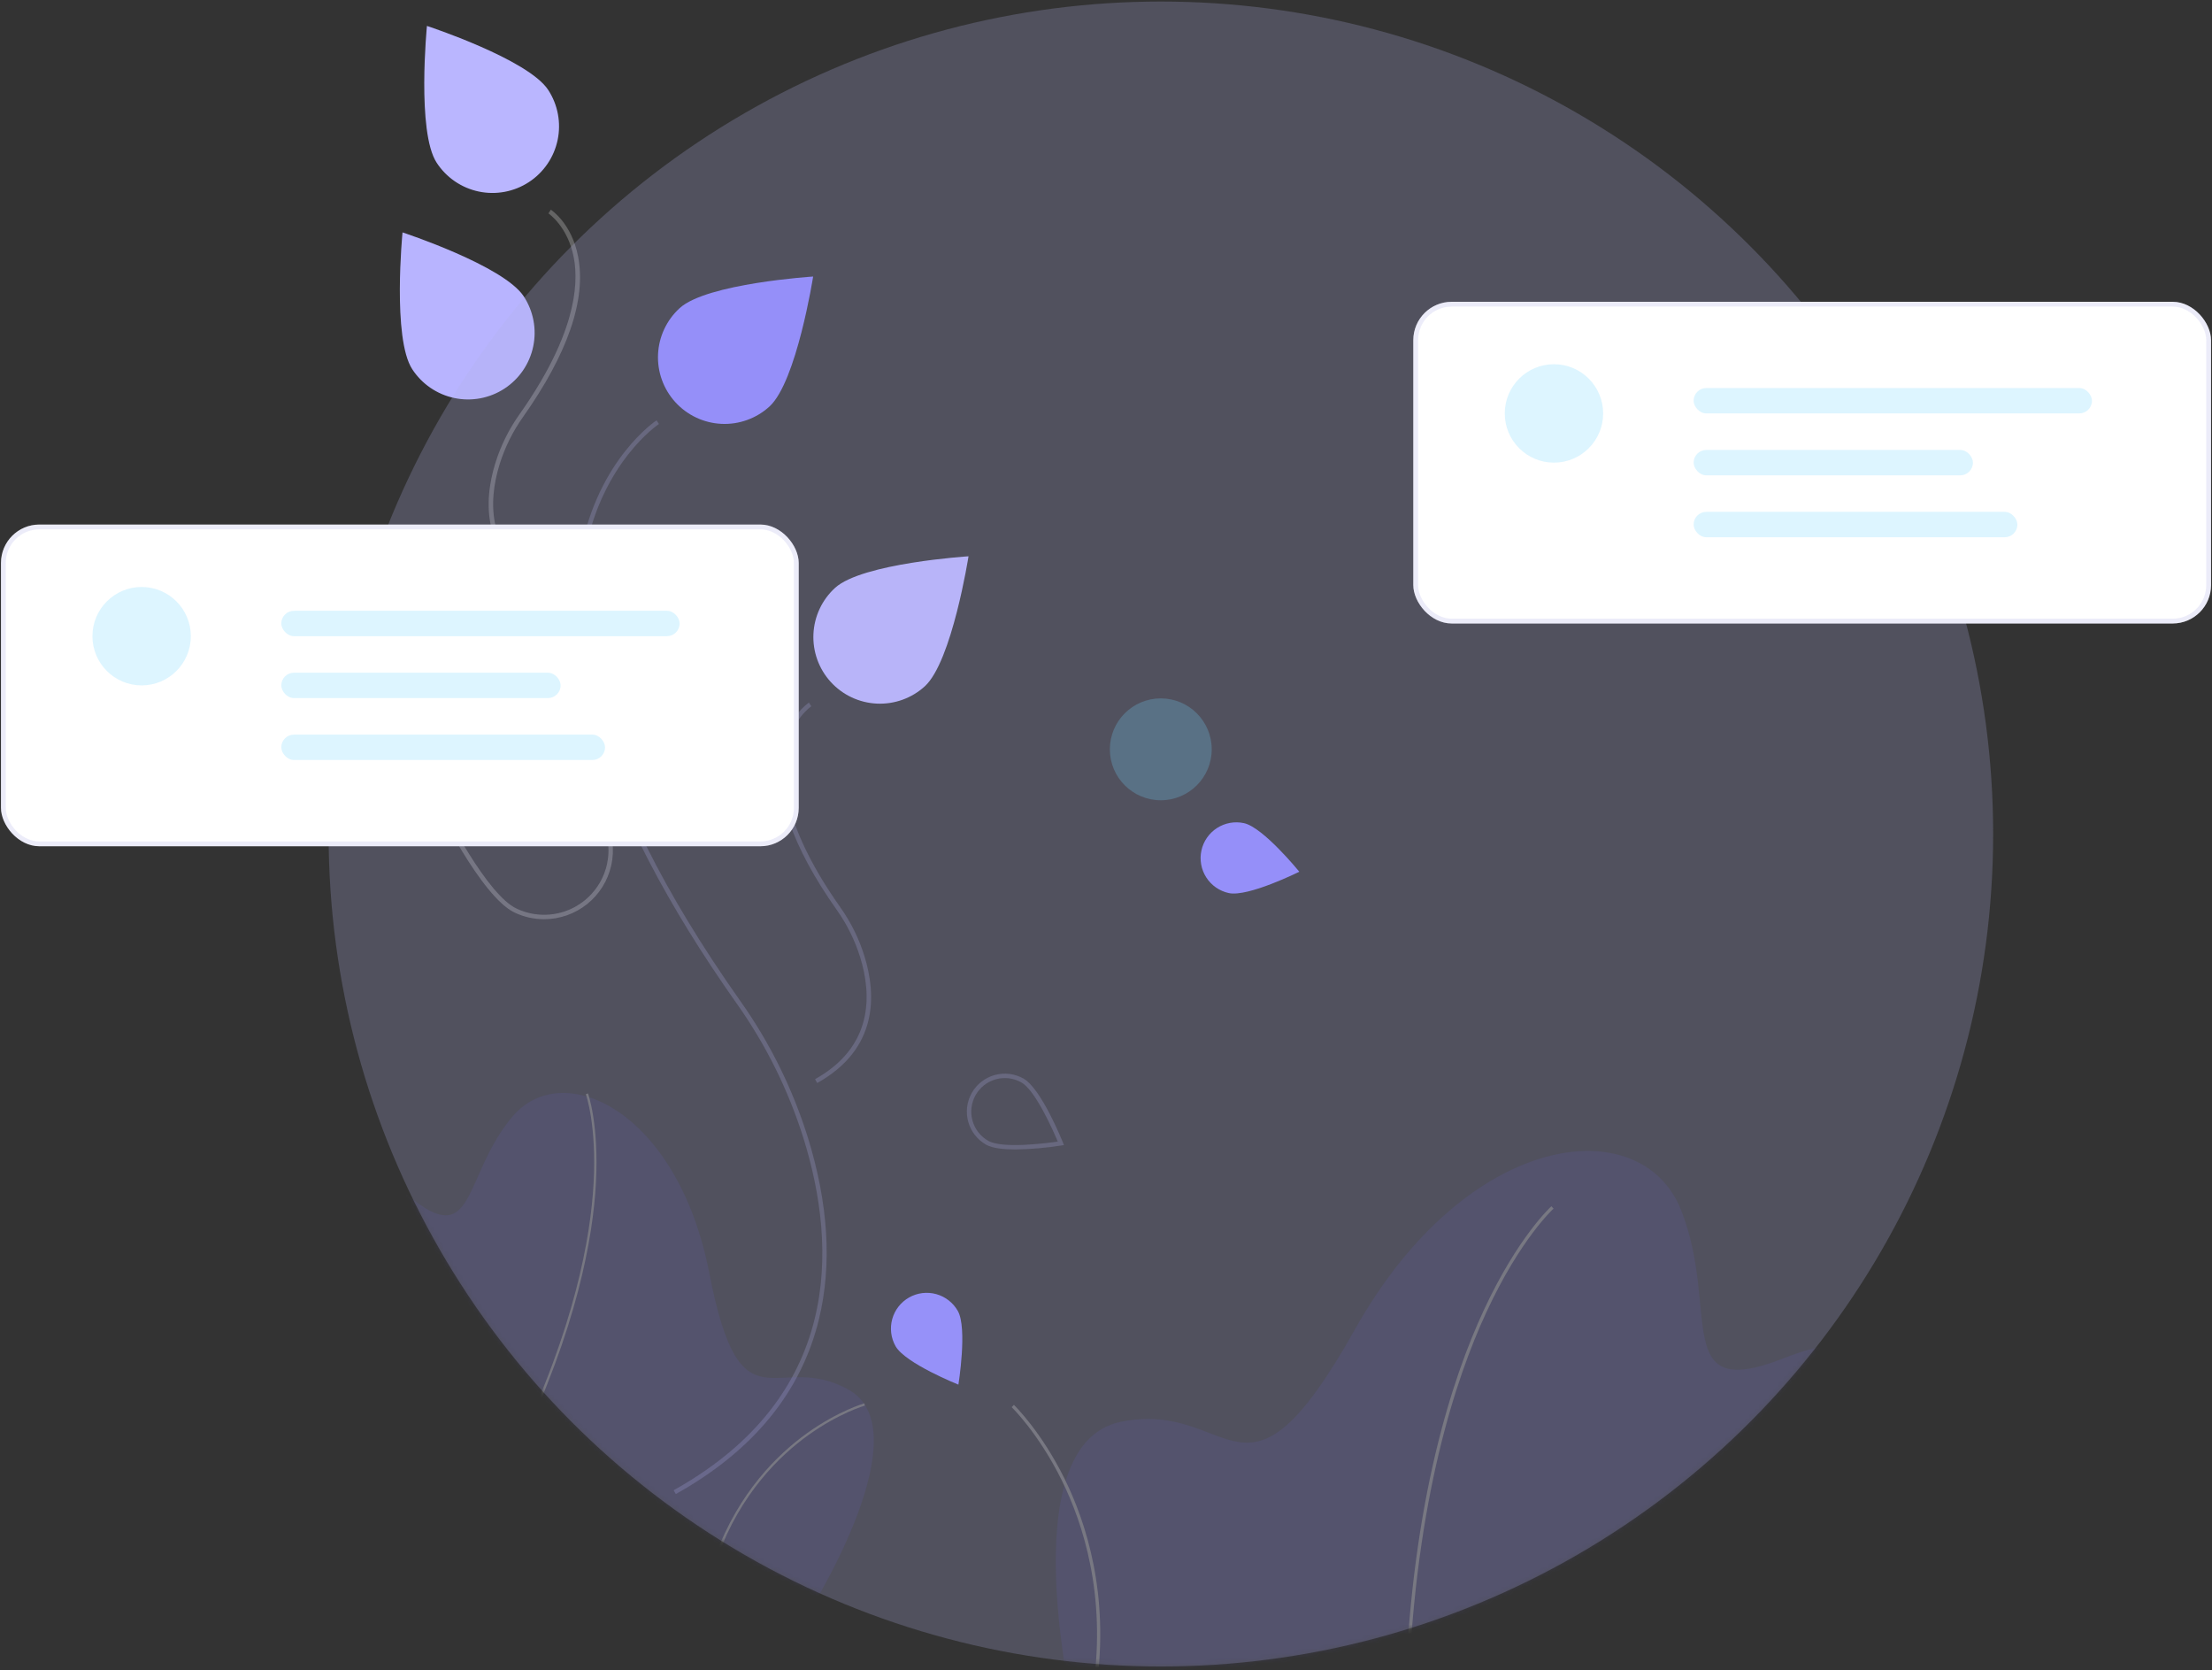 <svg width="461" height="348" viewBox="0 0 461 348" fill="none" xmlns="http://www.w3.org/2000/svg">
<rect x="0" y="0" width="461" height="348" fill="#333333" stroke="none"/>
<path d="M259.248 171.509C257.316 171.091 255.296 171.457 253.634 172.528C251.972 173.598 250.803 175.285 250.385 177.218C249.966 179.15 250.333 181.169 251.403 182.832C252.474 184.494 254.161 185.663 256.093 186.081C260.117 186.952 270.786 181.634 270.786 181.634C270.786 181.634 263.272 172.38 259.248 171.509Z" fill="#8C85FF"/>
<path d="M140.839 311.312C156.975 302.316 167.02 290.035 170.696 274.81C173.425 263.506 172.64 250.785 168.365 237.002C165.195 226.839 160.443 217.24 154.283 208.558C121.605 162.302 118.655 132.162 121.936 115.023C125.532 96.23 137.216 88.425 137.334 88.349L136.83 87.573C136.709 87.651 124.717 95.637 121.034 114.812C118.911 125.866 119.91 138.47 124.003 152.275C129.097 169.455 139.03 188.571 153.527 209.092C159.631 217.695 164.34 227.206 167.481 237.275C174.494 259.882 175.486 290.938 140.388 310.504L140.839 311.312Z" fill="#B0AFE8" fill-opacity="0.24"/>
<path d="M170.309 225.662C183.03 218.571 182.676 207.333 180.139 199.154C179.014 195.546 177.327 192.139 175.141 189.057C163.692 172.852 162.658 162.326 163.806 156.348C165.053 149.857 169.053 147.192 169.093 147.166L168.589 146.391C168.411 146.506 164.218 149.3 162.897 156.174C161.178 165.124 165.043 176.368 174.385 189.591C176.515 192.593 178.159 195.913 179.255 199.427C181.691 207.28 182.038 218.065 169.859 224.854L170.309 225.662Z" fill="#B0AFE8" fill-opacity="0.24"/>
<path d="M113.076 122.961L113.526 122.153C101.347 115.364 101.694 104.579 104.13 96.727C105.226 93.212 106.869 89.892 109 86.89C118.342 73.667 122.207 62.423 120.487 53.473C119.167 46.599 114.974 43.805 114.796 43.69L114.291 44.465C114.332 44.491 118.352 47.191 119.586 53.684C120.721 59.658 119.675 70.175 108.244 86.356C106.058 89.438 104.371 92.845 103.246 96.452C100.709 104.631 100.355 115.87 113.076 122.961Z" fill="white" fill-opacity="0.24"/>
<path d="M85.915 76.93C86.911 78.457 88.197 79.773 89.702 80.803C91.206 81.832 92.898 82.556 94.682 82.931C96.466 83.307 98.306 83.328 100.098 82.992C101.89 82.656 103.598 81.97 105.125 80.974C106.652 79.978 107.967 78.691 108.997 77.186C110.026 75.682 110.749 73.989 111.123 72.205C111.498 70.421 111.518 68.581 111.182 66.789C110.845 64.997 110.159 63.289 109.162 61.763C104.974 55.343 83.889 48.424 83.889 48.424C83.889 48.424 81.727 70.51 85.915 76.93Z" fill="#B8B4FF"/>
<path d="M91.004 33.906C92 35.433 93.286 36.749 94.79 37.779C96.295 38.809 97.987 39.532 99.771 39.908C101.555 40.284 103.395 40.304 105.187 39.968C106.979 39.632 108.687 38.947 110.214 37.951C111.741 36.955 113.056 35.668 114.085 34.163C115.115 32.658 115.837 30.966 116.212 29.182C116.587 27.398 116.607 25.557 116.271 23.765C115.934 21.974 115.248 20.266 114.251 18.74C110.063 12.32 88.978 5.401 88.978 5.401C88.978 5.401 86.816 27.487 91.004 33.906Z" fill="#BAB6FF"/>
<path d="M113.373 191.528C116.629 191.533 119.79 190.43 122.336 188.4C124.882 186.37 126.661 183.535 127.382 180.36C128.102 177.184 127.72 173.858 126.299 170.929C124.879 167.999 122.503 165.64 119.563 164.24C112.578 160.911 91.626 165.784 90.737 165.993L90.175 166.125L90.426 166.645C90.824 167.467 100.242 186.806 107.228 190.134C109.147 191.051 111.247 191.527 113.373 191.528ZM112.206 164.006C115.048 164.006 117.538 164.3 119.165 165.075C122.378 166.605 124.851 169.349 126.04 172.703C127.23 176.056 127.038 179.745 125.508 182.957C123.978 186.169 121.234 188.642 117.881 189.832C114.527 191.021 110.839 190.83 107.626 189.299C101.549 186.404 93.096 169.926 91.518 166.765C94.043 166.204 104.436 164.006 112.206 164.006Z" fill="white" fill-opacity="0.24"/>
<path d="M141.655 64.196C140.308 65.424 139.217 66.905 138.442 68.555C137.668 70.205 137.226 71.991 137.142 73.812C137.058 75.632 137.334 77.452 137.953 79.166C138.572 80.88 139.523 82.456 140.751 83.802C141.979 85.149 143.46 86.241 145.11 87.015C146.76 87.789 148.546 88.231 150.367 88.315C152.187 88.399 154.007 88.124 155.721 87.504C157.435 86.885 159.01 85.935 160.357 84.707C166.021 79.542 169.466 57.62 169.466 57.62C169.466 57.62 147.319 59.032 141.655 64.196Z" fill="#8C85FF"/>
<path d="M174.039 122.486C171.319 124.966 169.695 128.425 169.526 132.102C169.356 135.778 170.654 139.372 173.134 142.092C175.614 144.812 179.073 146.435 182.75 146.605C186.427 146.774 190.021 145.476 192.74 142.996C198.404 137.832 201.849 115.909 201.849 115.909C201.849 115.909 179.702 117.321 174.039 122.486Z" fill="#BAB6FF"/>
<path d="M137.74 130.661C142.373 130.661 151.23 126.274 151.637 126.072L152.153 125.814L151.789 125.366C151.478 124.983 144.126 115.975 139.991 115.08C137.938 114.636 135.794 115.025 134.028 116.162C132.263 117.299 131.021 119.091 130.577 121.143C130.133 123.195 130.522 125.34 131.659 127.106C132.796 128.871 134.588 130.112 136.64 130.557C137.002 130.63 137.371 130.665 137.74 130.661ZM150.697 125.499C148.515 126.54 140.16 130.372 136.836 129.652C135.024 129.259 133.443 128.162 132.44 126.603C131.437 125.045 131.094 123.151 131.486 121.34C131.878 119.528 132.974 117.946 134.532 116.942C136.09 115.938 137.983 115.593 139.795 115.984C143.12 116.704 149.141 123.648 150.697 125.499Z" fill="white" fill-opacity="0.24"/>
<path d="M199.62 273.154C198.646 271.434 197.028 270.173 195.124 269.645C193.219 269.118 191.183 269.369 189.463 270.342C187.743 271.315 186.48 272.932 185.952 274.836C185.423 276.74 185.672 278.776 186.644 280.497C188.672 284.08 199.741 288.504 199.741 288.504C199.741 288.504 201.648 276.737 199.62 273.154Z" fill="#8E87FF"/>
<path d="M211.636 239.505C214.829 239.454 218.015 239.179 221.17 238.683L221.74 238.59L221.525 238.055C221.342 237.597 216.994 226.812 213.311 224.73C212.406 224.218 211.409 223.89 210.377 223.763C209.345 223.637 208.298 223.715 207.296 223.993C206.295 224.271 205.357 224.744 204.538 225.385C203.719 226.025 203.034 226.82 202.522 227.725C202.011 228.63 201.682 229.627 201.556 230.659C201.429 231.691 201.508 232.738 201.786 233.74C202.064 234.742 202.537 235.679 203.177 236.498C203.817 237.317 204.613 238.002 205.518 238.514C206.841 239.262 209.171 239.505 211.636 239.505ZM220.442 237.857C218.05 238.203 208.934 239.382 205.973 237.709C204.359 236.796 203.173 235.28 202.677 233.493C202.181 231.706 202.415 229.795 203.328 228.181C204.24 226.566 205.757 225.381 207.544 224.885C209.331 224.388 211.241 224.622 212.856 225.535C215.817 227.209 219.506 235.628 220.442 237.857Z" fill="#B0AFE8" fill-opacity="0.24"/>
<circle cx="241.937" cy="173.774" r="173.454" fill="#B0AFE8" fill-opacity="0.24"/>
<circle cx="98.919" cy="156.129" r="10.615" fill="#71D5FF" fill-opacity="0.24"/>
<circle cx="241.919" cy="156.129" r="10.615" fill="#71D5FF" fill-opacity="0.24"/>
<mask id="mask0" mask-type="alpha" maskUnits="userSpaceOnUse" x="68" y="0" width="348" height="348">
<circle cx="241.937" cy="173.774" r="173.454" fill="#B0AFE8" fill-opacity="0.24"/>
</mask>
<g mask="url(#mask0)">
<path d="M420.944 325.187L224.152 358.74C224.152 358.74 210.188 300.914 233.676 296.225C257.165 291.536 259.04 318.583 282.39 276.973C305.741 235.363 341.982 231.236 350.32 252.05C358.658 272.864 347.976 292.473 372.001 282.904C396.025 273.334 434.307 281.175 420.944 325.187Z" fill="#6C63FF" fill-opacity="0.38"/>
<path d="M293.545 351.411L292.871 351.384C294.443 312.309 302.626 287.202 309.215 273.022C316.369 257.624 323.262 251.391 323.331 251.33L323.779 251.834C323.711 251.894 316.898 258.066 309.802 273.359C303.25 287.48 295.111 312.483 293.545 351.411Z" fill="#F2F2F2"/>
<path d="M365.797 351.492L365.149 351.303C372.946 324.544 391.304 307.649 391.489 307.482L391.942 307.981C391.759 308.147 373.538 324.923 365.797 351.492Z" fill="#F2F2F2"/>
<path d="M228.542 351.444L227.874 351.351C230.519 332.275 225.741 317.474 221.267 308.418C216.423 298.611 210.895 293.255 210.84 293.202L211.307 292.716C211.363 292.769 216.976 298.208 221.872 308.119C226.388 317.261 231.211 332.198 228.542 351.444Z" fill="#F2F2F2"/>
<path d="M41.559 266.874L169.26 334.771C169.26 334.771 192.034 298.182 176.948 289.607C161.862 281.033 154.412 299.207 147.83 265.272C141.248 231.336 117.263 220.244 106.788 232.659C96.313 245.075 99.193 260.994 84.85 248.941C70.507 236.888 42.393 233.561 41.559 266.874Z" fill="#6C63FF" fill-opacity="0.38"/>
<path d="M107.561 301.977L108.001 302.189C120.286 276.659 123.59 257.815 124.198 246.503C124.859 234.221 122.569 227.889 122.546 227.826L122.088 227.996C122.111 228.058 124.37 234.323 123.708 246.519C123.097 257.781 119.799 276.543 107.561 301.977Z" fill="#F2F2F2"/>
<path d="M61.315 277.455L61.793 277.555C65.907 257.786 59.91 240.734 59.849 240.564L59.389 240.73C59.449 240.898 65.4 257.827 61.315 277.455Z" fill="#F2F2F2"/>
<path d="M149.131 324.106L149.59 324.274C154.386 311.172 162.476 303.329 168.418 299.057C174.852 294.432 180.21 292.886 180.263 292.871L180.13 292.401C180.076 292.416 174.636 293.986 168.133 298.661C162.135 302.973 153.969 310.887 149.131 324.106Z" fill="#F2F2F2"/>
</g>
<rect x="294.545" y="62.882" width="166.255" height="67.03" rx="8" fill="white"/>
<rect x="295.045" y="63.382" width="165.255" height="66.03" rx="7.5" stroke="#B0AFE8" stroke-opacity="0.24"/>
<circle cx="323.858" cy="86.143" r="10.253" fill="#71D5FF" fill-opacity="0.24"/>
<rect x="352.964" y="80.851" width="83.019" height="5.292" rx="2.646" fill="#71D5FF" fill-opacity="0.24"/>
<rect x="352.964" y="93.751" width="58.213" height="5.292" rx="2.646" fill="#71D5FF" fill-opacity="0.24"/>
<rect x="352.964" y="106.65" width="67.474" height="5.292" rx="2.646" fill="#71D5FF" fill-opacity="0.24"/>
<rect x="0.204" y="109.296" width="166.255" height="67.03" rx="8" fill="white"/>
<rect x="0.704" y="109.796" width="165.255" height="66.03" rx="7.5" stroke="#B0AFE8" stroke-opacity="0.24"/>
<circle cx="29.517" cy="132.557" r="10.253" fill="#71D5FF" fill-opacity="0.24"/>
<rect x="58.623" y="127.265" width="83.019" height="5.292" rx="2.646" fill="#71D5FF" fill-opacity="0.24"/>
<rect x="58.623" y="140.165" width="58.213" height="5.292" rx="2.646" fill="#71D5FF" fill-opacity="0.24"/>
<rect x="58.623" y="153.064" width="67.474" height="5.292" rx="2.646" fill="#71D5FF" fill-opacity="0.24"/>
</svg>
